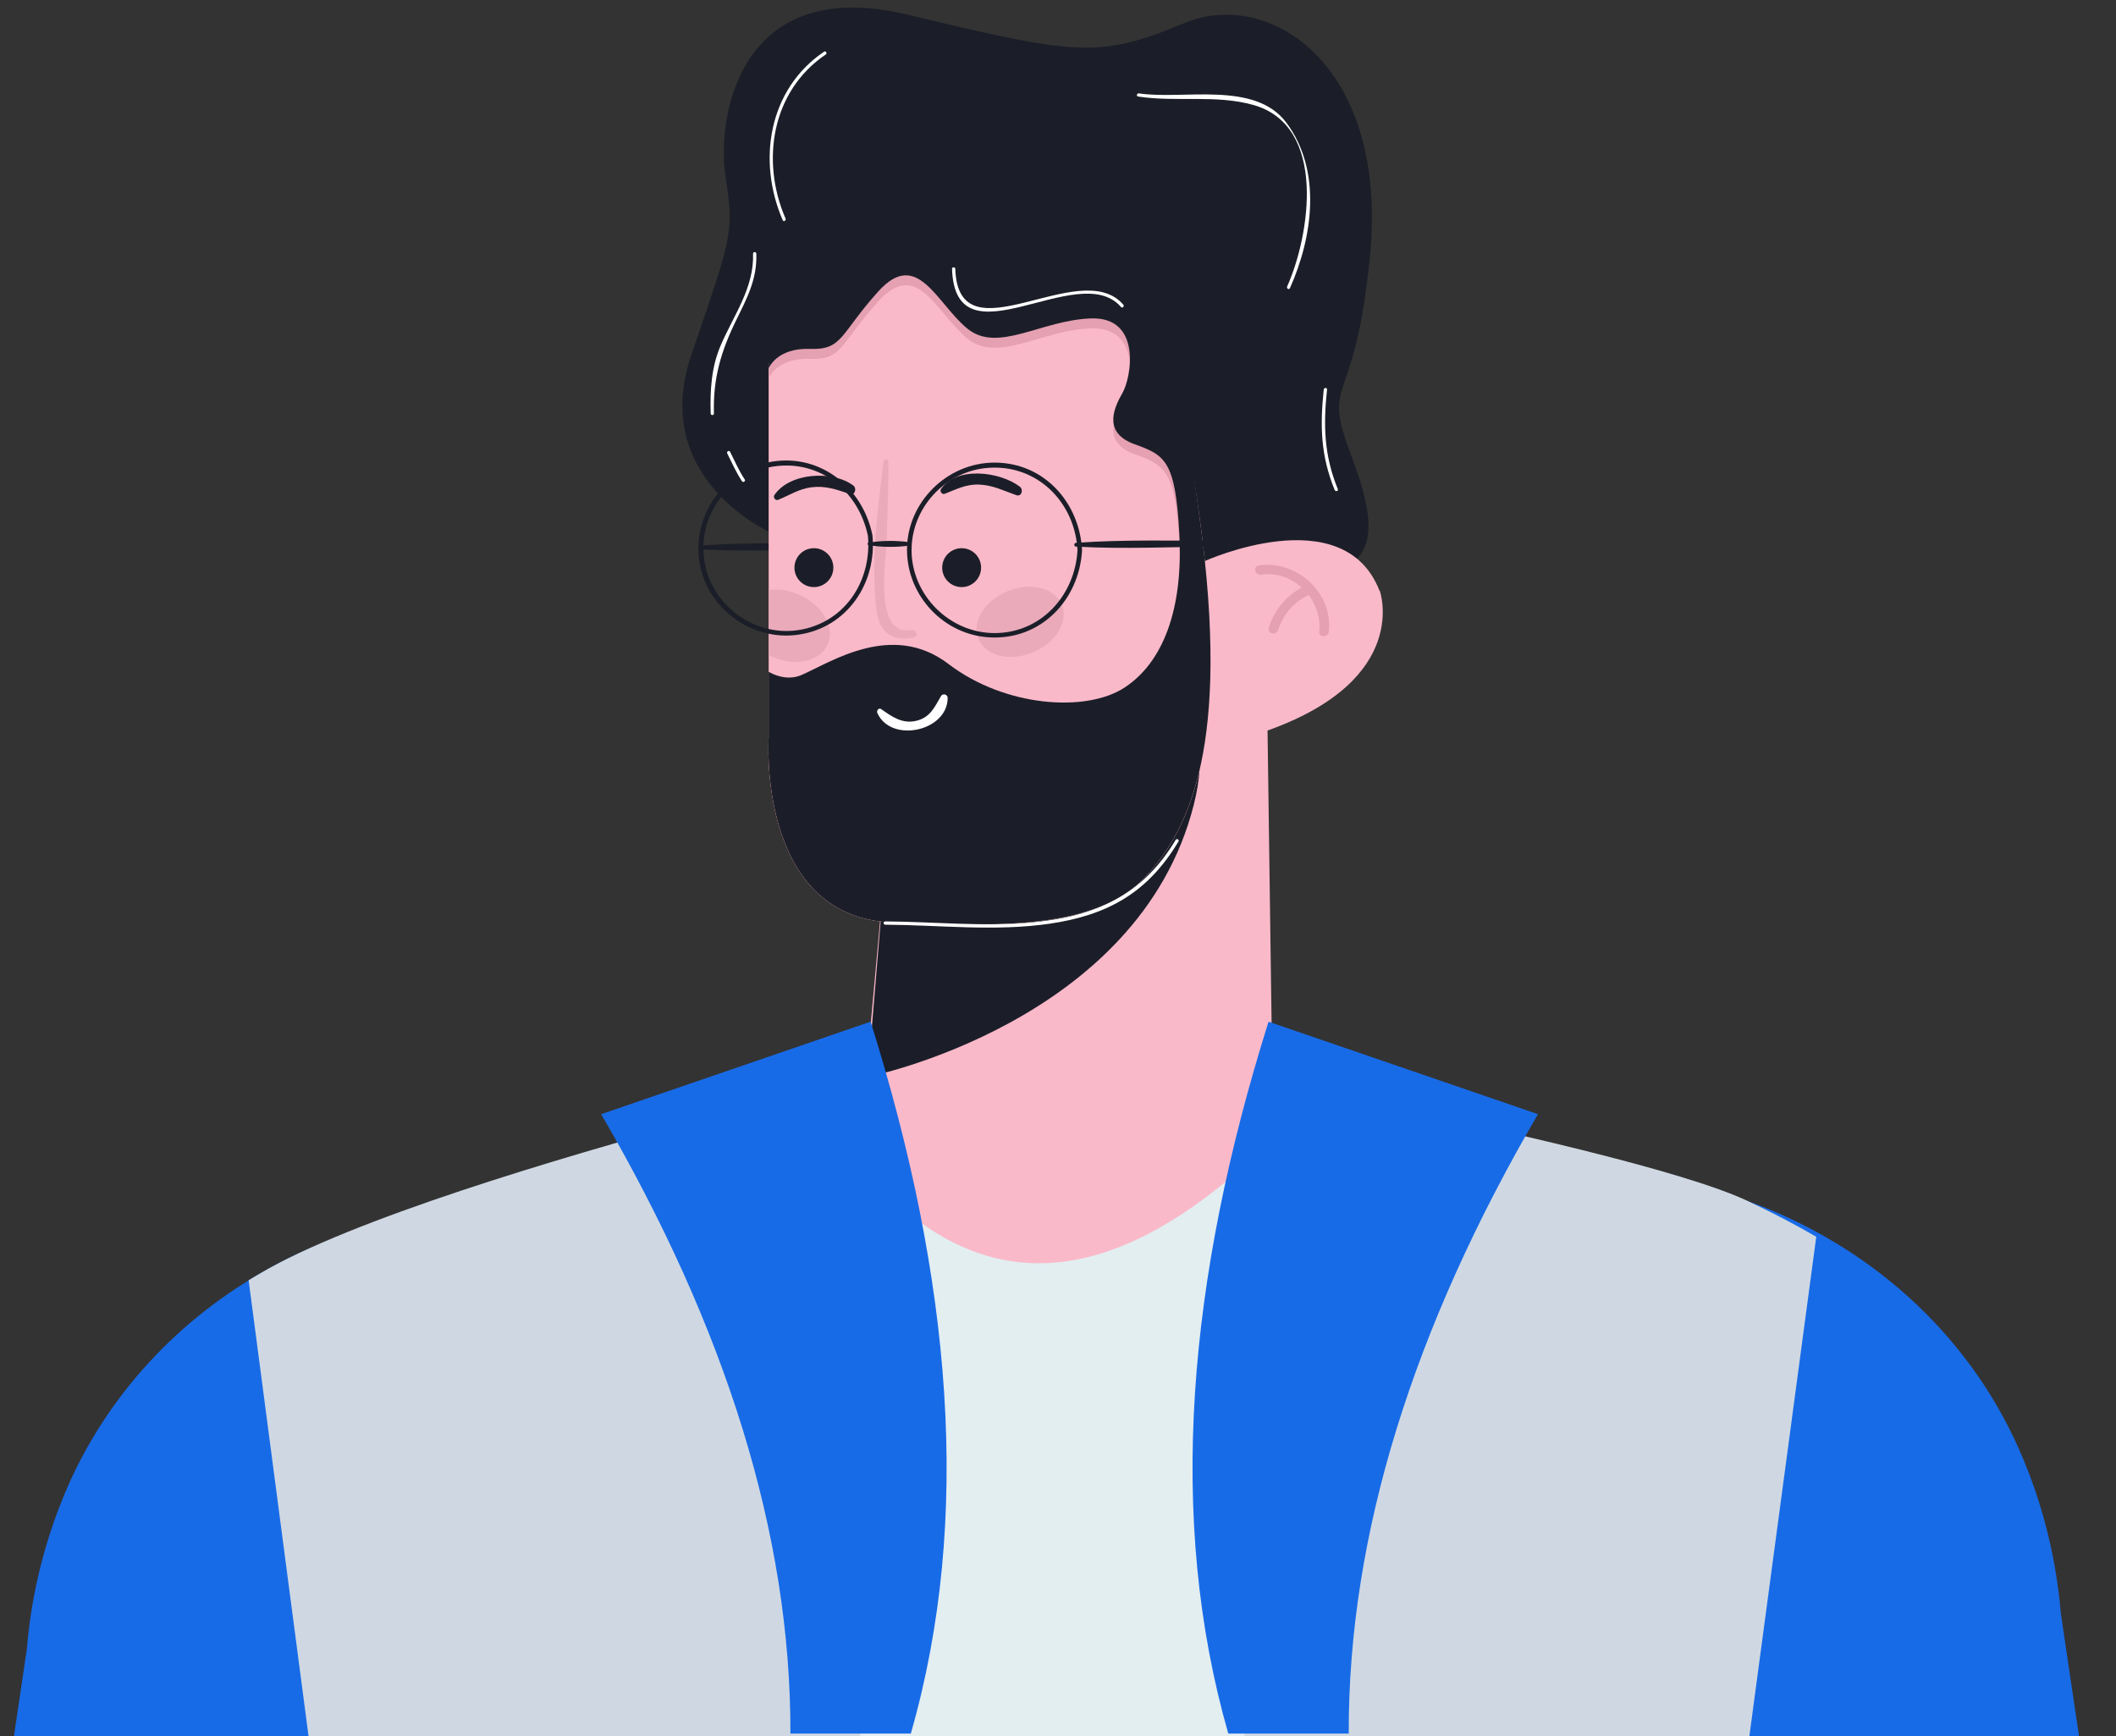 <svg width="78" height="64" viewBox="0 0 78 64" fill="none" xmlns="http://www.w3.org/2000/svg" xmlns:xlink="http://www.w3.org/1999/xlink">
<rect x="0" y="0" width="78" height="64" fill="#333333" stroke="none"/>
<path d="M17.268,44.541L14.935,64L0.514,64L0.992,60.773C1.166,58.651 1.697,56.613 2.533,54.713C3.951,51.545 6.292,48.966 9.166,47.197L9.166,47.192C9.313,47.098 9.461,47.018 9.609,46.928C11.919,45.597 14.533,44.765 17.268,44.541Z" fill="#186BE7"/>
<path d="M76.637,64L62.174,64L59.689,43.241C61.331,43.375 62.934,43.728 64.449,44.282C68.825,45.864 72.503,49.073 74.425,53.421C75.261,55.307 75.788,57.35 75.967,59.473L76.637,64Z" fill="#186BE7"/>
<path d="M66.951,45.588L64.485,64L11.374,64L9.166,47.197L9.166,47.192C9.313,47.098 9.461,47.018 9.609,46.928C12.941,44.963 20.506,42.702 25.91,41.236C29.723,40.202 33.656,39.689 37.608,39.707L41.809,39.727C44.743,39.74 47.666,40.048 50.54,40.643C55.189,41.606 62.088,43.151 64.448,44.282C65.352,44.706 66.187,45.145 66.951,45.588Z" fill="#CFD8E2"/>
<path d="M50.858,21.764C50.858,21.764 52.049,25.03 46.724,26.928L47.094,53.62L31.297,46.539L32.699,31.11L38.759,28.505L40.205,25.895C40.205,25.895 42.302,23.188 42.556,22.921C42.809,22.655 45.054,20.68 45.054,20.68L49.878,22.135L50.858,21.764Z" fill="#FAB9C9"/>
<path d="M44.004,29.667C44.995,25.74 42.435,25.886 39.562,27.059L38.761,28.505L33.138,30.922L32.542,33.015L31.986,39.697C31.986,39.697 41.979,37.693 44.004,29.667Z" fill="#1B1E28"/>
<path d="M28.323,19.588C28.323,19.588 23.941,17.602 25.48,13.096C27.019,8.589 27.057,8.59 26.738,6.466C26.418,4.342 27.235,-0.946 33.438,0.536C39.642,2.018 40.482,2.178 43.648,0.855C46.815,-0.467 51.183,2.418 50.501,9.431C49.923,15.391 48.659,13.742 49.86,16.934C51.061,20.126 50.355,20.924 48.25,21.427C43.373,22.593 41.004,20.269 41.004,20.159C41.004,20.049 40.042,17.605 39.441,17.285C38.84,16.964 33.35,15.442 33.23,15.602C33.11,15.762 31.298,18.276 31.298,18.276L28.323,19.588Z" fill="#1B1E28"/>
<path d="M25.82,20.249C27.601,20.346 29.407,20.259 31.192,20.243C31.331,20.241 31.332,20.024 31.192,20.025C29.407,20.039 27.6,19.982 25.82,20.109C25.73,20.115 25.729,20.245 25.82,20.249Z" fill="#1B1E28"/>
<path d="M28.334,13.437L28.334,27.2C28.334,27.2 27.904,33.735 32.81,33.997C37.716,34.259 40.674,34.016 42.266,32.275C43.857,30.533 45.355,27.425 44.231,19.167C43.108,10.909 41.929,9.505 41.929,9.505L35.805,7.651L30.019,8.662L28.334,13.437Z" fill="#FAB9C9"/>
<path d="M28.326,27.783C28.356,29.39 28.804,33.784 32.81,33.997C37.716,34.259 40.674,34.016 42.266,32.275C43.451,30.978 44.582,28.922 44.621,24.551C44.614,23.129 44.496,21.476 44.231,19.534C44.078,18.4 43.941,17.37 43.818,16.43C42.837,10.587 41.929,9.505 41.929,9.505L35.806,7.651L30.019,8.662L28.412,13.217L28.334,13.804L28.334,13.944C28.334,13.944 28.629,13.186 29.851,13.228C31.073,13.27 30.946,12.694 32.379,11.107C33.812,9.52 34.514,11.528 35.646,12.469C36.777,13.41 38.376,12.16 40.229,12.104C42.084,12.048 41.718,14.267 41.367,14.871C41.016,15.475 40.693,16.332 41.817,16.739C42.94,17.146 43.333,17.328 43.474,20.081C43.614,22.834 42.87,24.786 41.451,25.713C40.033,26.64 37.042,26.429 34.963,24.842C32.884,23.255 30.63,24.779 29.542,25.249C28.968,25.497 28.41,25.176 28.334,25.129L28.334,27.2L28.334,27.567C28.334,27.567 28.329,27.647 28.326,27.783Z" fill="#E5A0B1"/>
<path d="M32.572,17.002C32.349,18.769 32.084,20.764 32.318,22.533C32.404,23.183 32.787,23.685 33.665,23.502C33.889,23.455 33.793,23.187 33.569,23.224C32.191,23.449 32.665,20.592 32.678,20.09C32.707,19.061 32.756,18.032 32.745,17.002C32.744,16.91 32.582,16.914 32.572,17.002Z" fill="#EAAABA"/>
<circle cx="35.448" cy="20.924" r="0.717" fill="#1B1E28"/>
<circle cx="30.002" cy="20.924" r="0.717" fill="#1B1E28"/>
<path d="M28.681,18.425C29.102,18.256 29.451,18.018 29.917,17.961C30.431,17.897 30.844,18.046 31.32,18.208C31.518,18.275 31.595,18.002 31.452,17.895C30.69,17.327 29.103,17.419 28.546,18.249C28.49,18.331 28.584,18.465 28.681,18.425Z" fill="#1B1E28"/>
<path d="M34.823,18.203C35.265,18.032 35.613,17.84 36.108,17.863C36.602,17.886 37.005,18.09 37.461,18.252C37.66,18.322 37.734,18.047 37.593,17.939C36.873,17.389 35.273,17.17 34.687,18.027C34.63,18.109 34.726,18.24 34.823,18.203Z" fill="#1B1E28"/>
<path d="M39.143,22.294C39.398,22.92 38.915,23.707 38.064,24.052C37.213,24.399 36.318,24.172 36.064,23.546C35.81,22.922 36.293,22.135 37.144,21.789C37.994,21.444 38.89,21.67 39.143,22.294Z" fill="#EAAABA"/>
<path d="M29.472,21.927C29.084,21.752 28.682,21.699 28.332,21.751L28.332,24.145C28.371,24.165 28.41,24.185 28.451,24.203C29.306,24.587 30.229,24.389 30.51,23.76C30.792,23.132 30.327,22.311 29.472,21.927Z" fill="#EAAABA"/>
<path d="M31.991,19.734C32.139,21.266 31.298,22.752 29.751,23.16C28.006,23.62 26.231,22.422 25.962,20.659C25.709,19.002 26.858,17.45 28.513,17.196C30.229,16.935 31.655,18.111 31.994,19.756C32.016,19.863 32.178,19.818 32.156,19.712C31.803,17.998 30.277,16.73 28.476,17.014C26.74,17.289 25.523,18.944 25.778,20.683C26.032,22.419 27.708,23.648 29.437,23.394C31.24,23.13 32.328,21.482 32.16,19.733C32.149,19.627 31.981,19.626 31.991,19.734Z" fill="#1B1E28"/>
<path d="M39.719,20.278C39.629,21.935 38.387,23.336 36.66,23.336C35.003,23.336 33.602,21.935 33.602,20.278C33.602,18.735 34.811,17.413 36.334,17.254C38.18,17.063 39.622,18.476 39.719,20.278C39.724,20.386 39.893,20.387 39.887,20.278C39.792,18.525 38.49,17.052 36.66,17.052C34.91,17.052 33.425,18.521 33.434,20.278C33.442,21.973 34.794,23.406 36.489,23.495C38.385,23.595 39.789,22.098 39.887,20.278C39.893,20.17 39.725,20.17 39.719,20.278Z" fill="#1B1E28"/>
<path d="M32.014,20.093C32.477,20.175 33.032,20.179 33.497,20.114C33.563,20.105 33.563,19.992 33.497,19.983C33.032,19.919 32.478,19.922 32.014,20.004C31.969,20.011 31.969,20.085 32.014,20.093Z" fill="#1B1E28"/>
<path d="M39.667,20.15C41.449,20.246 43.255,20.159 45.039,20.143C45.179,20.142 45.179,19.924 45.039,19.925C43.255,19.94 41.447,19.882 39.667,20.009C39.577,20.016 39.577,20.145 39.667,20.15Z" fill="#1B1E28"/>
<path d="M50.847,21.764C49.515,18.37 44.414,20.68 44.414,20.68L44,24L46.514,23.04C46.604,23.265 48.948,23.31 48.948,23.31L50.847,21.764Z" fill="#FAB9C9"/>
<path d="M46.394,20.843C47.793,20.629 49.143,21.854 48.984,23.283C48.96,23.507 48.605,23.51 48.629,23.283C48.759,22.108 47.681,21.003 46.489,21.185C46.265,21.22 46.169,20.878 46.394,20.843Z" fill="#E5A0B1"/>
<path d="M48.33,21.886C47.744,22.142 47.306,22.615 47.114,23.228C47.047,23.446 46.704,23.353 46.773,23.134C46.988,22.439 47.482,21.871 48.151,21.579C48.359,21.489 48.54,21.794 48.33,21.886Z" fill="#E5A0B1"/>
<path d="M30.377,1.905C28.326,3.292 27.906,5.929 28.853,8.118C28.883,8.19 28.987,8.128 28.957,8.058C28.037,5.933 28.442,3.358 30.438,2.009C30.502,1.966 30.441,1.861 30.377,1.905Z" fill="#FFFFFF"/>
<path d="M26.808,16.714C26.979,17.061 27.137,17.411 27.349,17.736C27.391,17.8 27.495,17.74 27.453,17.675C27.24,17.35 27.083,17 26.912,16.653C26.877,16.584 26.773,16.645 26.808,16.714Z" fill="#FFFFFF"/>
<path d="M41.988,12.877C41.988,13.011 41.988,13.144 41.988,13.278C41.988,13.355 42.109,13.355 42.109,13.278C42.109,13.144 42.109,13.011 42.109,12.877C42.109,12.799 41.988,12.799 41.988,12.877Z" fill="#FFFFFF"/>
<path d="M41.834,14.61C41.797,14.659 41.79,14.721 41.754,14.77C41.708,14.832 41.812,14.892 41.858,14.831C41.894,14.782 41.902,14.72 41.938,14.67C41.984,14.608 41.879,14.548 41.834,14.61Z" fill="#FFFFFF"/>
<path d="M48.796,14.36C48.655,15.71 48.682,16.79 49.199,18.062C49.228,18.133 49.344,18.102 49.315,18.031C48.806,16.78 48.777,15.683 48.917,14.36C48.925,14.282 48.804,14.283 48.796,14.36Z" fill="#FFFFFF"/>
<path d="M32.809,33.998C37.715,34.26 40.673,34.016 42.266,32.275C43.857,30.533 45.355,27.425 44.231,19.167C43.108,10.909 42.878,7.968 42.878,7.968L38.61,5.653L29.287,6.225L28.334,13.437L28.334,13.577C28.334,13.577 28.628,12.819 29.851,12.861C31.073,12.903 30.946,12.327 32.378,10.74C33.811,9.153 34.513,11.161 35.645,12.102C36.777,13.043 38.375,11.793 40.229,11.737C42.083,11.681 41.718,13.9 41.367,14.504C41.016,15.108 40.693,15.964 41.817,16.372C42.94,16.779 43.333,16.961 43.474,19.714C43.614,22.467 42.87,24.419 41.451,25.346C40.033,26.273 37.041,26.062 34.963,24.475C32.884,22.888 30.629,24.412 29.542,24.883C28.967,25.13 28.41,24.809 28.334,24.762L28.334,27.2C28.334,27.2 27.904,33.736 32.809,33.998Z" fill="#1B1E28"/>
<path d="M27.759,9.351C27.803,10.613 27.033,11.637 26.557,12.753C26.221,13.542 26.173,14.397 26.197,15.241C26.199,15.318 26.319,15.319 26.317,15.241C26.28,13.957 26.574,12.954 27.134,11.81C27.538,10.986 27.912,10.29 27.879,9.351C27.877,9.273 27.757,9.273 27.759,9.351Z" fill="#FFFFFF"/>
<path d="M41.952,3.558C43.368,3.775 44.816,3.476 46.211,3.872C48.924,4.641 48.292,8.67 47.446,10.563C47.414,10.633 47.518,10.694 47.549,10.623C48.394,8.733 48.735,6.279 47.414,4.517C46.25,2.966 43.6,3.689 41.984,3.442C41.908,3.431 41.875,3.546 41.952,3.558Z" fill="#FFFFFF"/>
<path d="M35.094,9.912C35.215,13.539 39.763,9.509 41.323,11.317C41.373,11.375 41.458,11.29 41.408,11.231C39.814,9.385 35.328,13.317 35.214,9.911C35.212,9.834 35.092,9.834 35.094,9.912Z" fill="#FFFFFF"/>
<path d="M32.63,34.085C34.643,34.098 36.688,34.342 38.692,34.049C40.85,33.733 42.317,32.894 43.441,31.019C43.481,30.953 43.377,30.892 43.337,30.959C42.104,33.015 40.391,33.773 38.057,33.997C36.254,34.171 34.435,33.976 32.63,33.964C32.553,33.964 32.553,34.084 32.63,34.085Z" fill="#FFFFFF"/>
<path d="M32.341,26.283C32.846,27.409 34.931,26.956 34.933,25.726C34.933,25.595 34.753,25.546 34.687,25.659C34.452,26.06 34.298,26.436 33.796,26.565C33.271,26.701 32.887,26.423 32.484,26.14C32.389,26.074 32.303,26.198 32.341,26.283Z" fill="#FFFFFF"/>
<path d="M31.709,42.973C36.079,48.091 40.847,47.423 45.873,42.973L45.874,64L31.709,64L31.709,42.973L31.709,42.973Z" fill="#E3EEF1"/>
<path d="M32.092,37.661L22.16,41.07C26.736,48.922 29.157,56.542 29.136,63.902L33.575,63.902C35.85,55.961 35.072,47.132 32.092,37.661Z" fill="#186BE7"/>
<path d="M46.761,37.661L56.693,41.07C52.117,48.922 49.696,56.542 49.717,63.902L45.277,63.902C43.004,55.961 43.781,47.132 46.761,37.661Z" fill="#186BE7"/>
</svg>

